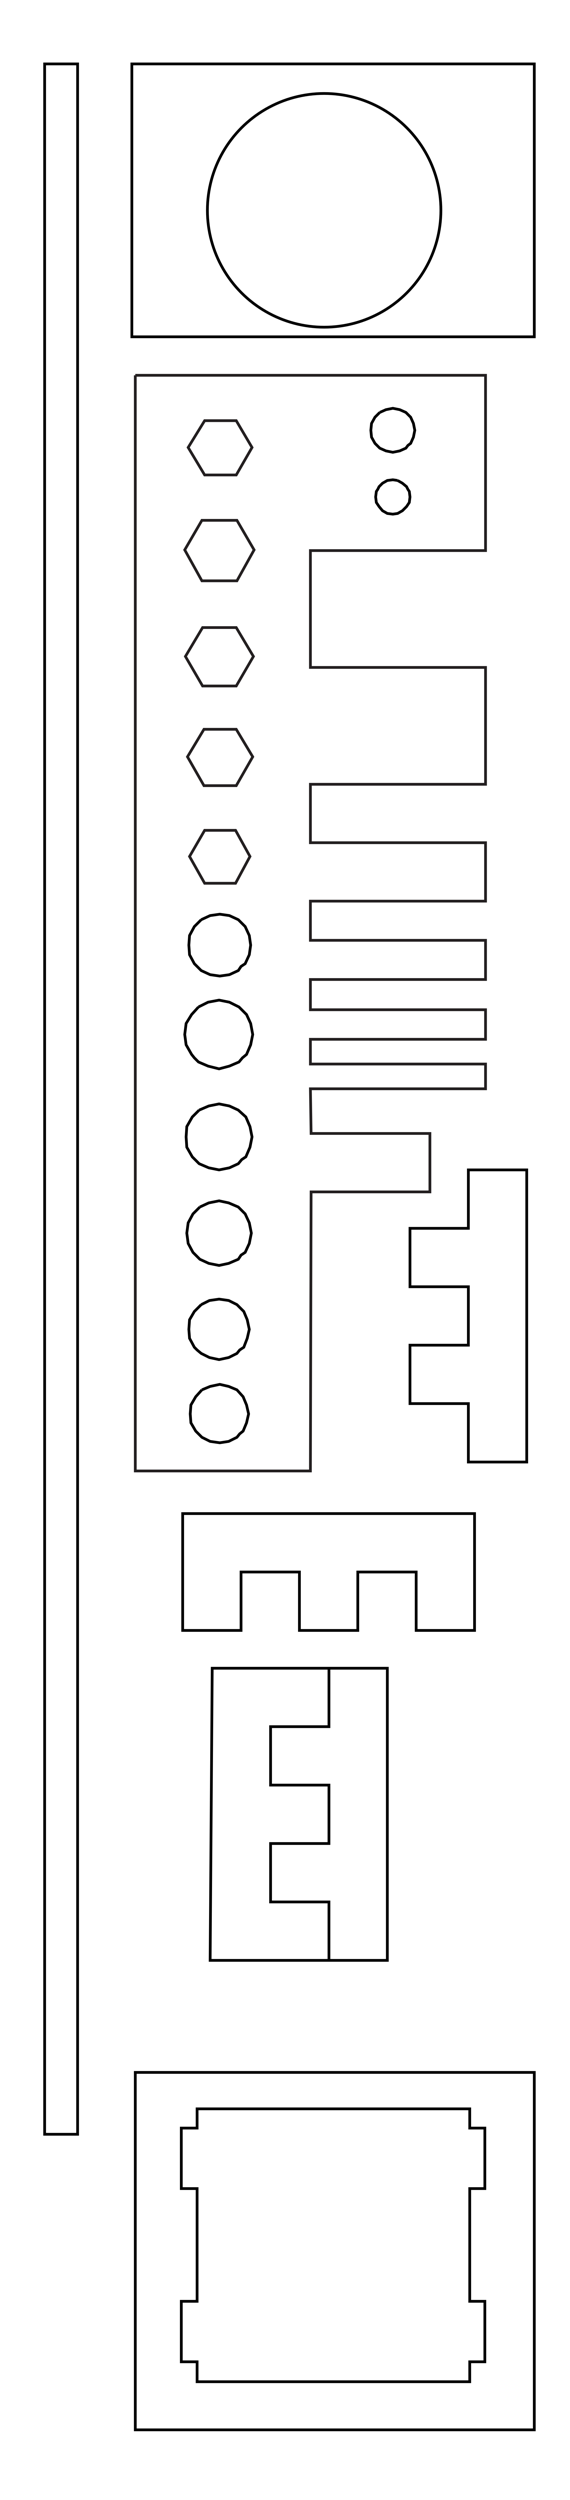 <?xml version="1.0" encoding="utf-8"?>
<!-- Generator: Adobe Illustrator 25.0.1, SVG Export Plug-In . SVG Version: 6.00 Build 0)  -->
<svg version="1.1" xmlns="http://www.w3.org/2000/svg" xmlns:xlink="http://www.w3.org/1999/xlink" x="0px" y="0px"
	 viewBox="0 0 83 363.7" style="enable-background:new 0 0 83 363.7;" xml:space="preserve">
<style type="text/css">
	.st0{fill:none;stroke:#010101;stroke-width:0.4;stroke-miterlimit:11.34;}
	.st1{fill:none;stroke:#020202;stroke-width:0.4;stroke-miterlimit:11.34;}
	.st2{fill:none;stroke:#231F20;stroke-width:0.4;stroke-miterlimit:10;}
	.st3{display:none;}
	.st4{display:inline;fill:none;stroke:#129447;stroke-width:0.4;stroke-miterlimit:11.34;}
	.st5{display:inline;fill:none;stroke:#129447;stroke-width:0.4;stroke-miterlimit:10;}
</style>
<g id="Layer_1">
	<polyline class="st0" points="57.9,69.9 57.2,69.8 56.4,69.9 55.7,70.3 55.2,70.8 55,71.2 54.8,71.5 54.7,72.3 54.8,73.1 
		55.2,73.7 55.7,74.3 56.4,74.7 57.2,74.8 57.9,74.7 58.6,74.3 59.2,73.7 59.6,73.1 59.7,72.3 59.6,71.5 59.4,71.2 59.2,70.8 
		58.6,70.3 57.9,69.9 	"/>
	<polygon class="st1" points="11.3,310.5 11.3,9.3 6.5,9.3 6.5,310.5 	"/>
	<circle class="st0" cx="47.2" cy="30.6" r="17"/>
	<polygon class="st0" points="19.2,49 77.8,49 77.8,9.3 19.2,9.3 	"/>
	<path class="st2" d="M19.7,54.6h51v25.5H45.2v17h25.5v17H45.2v8.5h25.5v8.5H45.2v5.7h25.5v5.7H45.2v4.4h25.5v4.3H45.2v3.6h25.5v3.6
		H45.2l0.1,6.5h17.3v8.5H45.3L45.2,214H19.7V54.6"/>
	<polygon class="st2" points="34.4,61.2 29.8,61.2 27.4,65.1 29.8,69.1 34.4,69.1 36.7,65.1 	"/>
	<polygon class="st2" points="34.3,120.8 29.8,120.8 27.6,124.6 29.8,128.5 34.3,128.5 36.4,124.6 	"/>
	<polygon class="st2" points="34.4,106.1 29.7,106.1 27.3,110.1 29.7,114.3 34.4,114.3 36.8,110.1 	"/>
	<polyline class="st0" points="55.3,60 54.6,60.7 54.6,60.7 54.1,61.6 54,62.6 54.1,63.6 54.6,64.5 54.6,64.5 54.9,64.8 55.3,65.2 
		56.2,65.6 57.2,65.8 58.2,65.6 59.1,65.2 59.4,64.8 59.8,64.5 60.2,63.6 60.4,62.6 60.2,61.6 59.8,60.7 59.1,60 58.2,59.6 
		57.2,59.4 56.2,59.6 55.3,60 	"/>
	<polygon class="st2" points="34.4,91.3 29.5,91.3 27,95.5 29.5,99.8 34.4,99.8 36.9,95.5 	"/>
	<polygon class="st2" points="34.5,75.7 29.4,75.7 26.9,80 29.4,84.5 34.5,84.5 37,80 	"/>
	<polygon class="st0" points="26.6,220.2 69.1,220.2 69.1,237.2 60.6,237.2 60.6,228.7 52.1,228.7 52.1,237.2 43.6,237.2 
		43.6,228.7 35.1,228.7 35.1,237.2 26.6,237.2 	"/>
	<polygon class="st0" points="76.7,212.7 76.7,170.2 68.2,170.2 68.2,178.7 59.7,178.7 59.7,187.2 68.2,187.2 68.2,195.7 
		59.7,195.7 59.7,204.2 68.2,204.2 68.2,212.7 	"/>
	<polyline class="st0" points="47.9,242.7 47.9,251.2 39.4,251.2 39.4,259.7 47.9,259.7 47.9,268.2 39.4,268.2 39.4,276.7 
		47.9,276.7 47.9,285.2 	"/>
	<polygon class="st0" points="30.9,242.7 56.4,242.7 56.4,285.2 30.6,285.2 	"/>
	<path class="st0" d="M45.9,225"/>
	<path class="st0" d="M53.7,225"/>
	<polyline class="st0" points="29.3,133.8 28.3,134.8 28.3,134.8 27.6,136.1 27.5,137.5 27.6,138.9 28.3,140.2 28.3,140.2 
		28.7,140.6 29.3,141.2 30.6,141.8 32,142 33.4,141.8 34.7,141.2 35.1,140.6 35.7,140.2 36.3,138.9 36.5,137.5 36.3,136.1 
		35.7,134.8 34.7,133.8 33.4,133.2 32,133 30.6,133.2 29.3,133.8 	"/>
	<polyline class="st0" points="28.9,146.5 27.9,147.6 27.9,147.6 27.1,148.9 26.9,150.5 27.1,152 27.9,153.4 27.9,153.4 28.3,153.9 
		28.9,154.5 30.3,155.1 31.9,155.5 33.4,155.1 34.8,154.5 35.3,153.9 35.9,153.4 36.5,152 36.8,150.5 36.5,148.9 35.9,147.6 
		34.8,146.5 33.4,145.8 31.9,145.5 30.3,145.8 28.9,146.5 	"/>
	<polyline class="st0" points="29,161.5 28,162.5 28,162.5 27.2,163.9 27.1,165.4 27.2,166.9 28,168.3 28,168.3 28.4,168.7 
		29,169.3 30.4,169.9 31.9,170.2 33.4,169.9 34.7,169.3 35.2,168.7 35.8,168.3 36.4,166.9 36.7,165.4 36.4,163.9 35.8,162.5 
		34.7,161.5 33.4,160.9 31.9,160.6 30.4,160.9 29,161.5 	"/>
	<polyline class="st0" points="29.1,175.6 28.1,176.6 28.1,176.6 27.4,177.9 27.2,179.4 27.4,180.9 28.1,182.2 28.1,182.2 
		28.5,182.6 29.1,183.2 30.4,183.8 31.9,184.1 33.3,183.8 34.7,183.2 35.1,182.6 35.7,182.2 36.3,180.9 36.6,179.4 36.3,177.9 
		35.7,176.6 34.7,175.6 33.3,175 31.9,174.7 30.4,175 29.1,175.6 	"/>
	<polyline class="st0" points="29.3,189.8 28.3,190.8 28.3,190.8 27.6,192 27.5,193.4 27.6,194.7 28.3,196 28.3,196 28.7,196.4 
		29.3,196.9 30.5,197.5 31.9,197.8 33.3,197.5 34.5,196.9 34.9,196.4 35.5,196 36,194.7 36.3,193.4 36,192 35.5,190.8 34.5,189.8 
		33.3,189.2 31.9,189 30.5,189.2 29.3,189.8 	"/>
	<polyline class="st0" points="29.4,202.2 28.5,203.2 28.5,203.2 27.8,204.4 27.7,205.7 27.8,207 28.5,208.2 28.5,208.2 28.9,208.6 
		29.4,209.1 30.6,209.7 32,209.9 33.3,209.7 34.5,209.1 34.9,208.6 35.4,208.2 35.9,207 36.2,205.7 35.9,204.4 35.4,203.2 
		34.5,202.2 33.3,201.7 32,201.4 30.6,201.7 29.4,202.2 	"/>
	<polygon class="st0" points="28.7,306.8 28.7,309.6 26.4,309.6 26.4,318.4 28.7,318.4 28.7,334.8 26.4,334.8 26.4,343.6 
		28.7,343.6 28.7,346.5 68.4,346.5 68.4,343.6 70.6,343.6 70.6,334.8 68.4,334.8 68.4,318.4 70.6,318.4 70.6,309.6 68.4,309.6 
		68.4,306.8 	"/>
	<rect x="19.7" y="301.5" class="st0" width="58.1" height="52"/>
</g>
<g id="Layer_2" class="st3">
	<path class="st4" d="M56.5,74.4l0.7,0.1l0.6-0.1l0.6-0.4l0.6-0.6l0.3-0.5l0.1-0.7l-0.1-0.7l-0.2-0.2L59,71l-0.6-0.5l-0.6-0.3
		l-0.6-0.1l-0.7,0.1l-0.6,0.4L55.4,71l-0.2,0.4L55,71.7v0.6l0.1,0.7l0.4,0.5l0.4,0.5L56.5,74.4z"/>
	<path class="st4" d="M47.2,47.3c-9.2,0-16.7-7.5-16.7-16.7S38,13.9,47.2,13.9s16.7,7.5,16.7,16.7S56.4,47.3,47.2,47.3z"/>
	<polygon class="st5" points="29.9,68.8 27.8,65.1 29.9,61.5 34.2,61.5 36.3,65.1 34.2,68.8 	"/>
	<polygon class="st5" points="30,128.2 27.9,124.6 30,121.1 34.1,121.1 36.1,124.6 34.1,128.2 	"/>
	<path class="st4" d="M55.5,65l0.9,0.4l0.9,0.2l0.9-0.2L59,65l0.3-0.3l0,0l0,0l0.3-0.3l0.4-0.8l0.2-0.9L60,61.8L59.6,61L59,60.4
		L58.1,60l-0.9-0.2L56.3,60l-0.8,0.4L54.9,61l-0.5,0.8l-0.1,0.9l0.1,0.9l0.5,0.8l0.3,0.3L55.5,65z"/>
	<polygon class="st5" points="29.6,99.5 27.3,95.5 29.6,91.6 34.3,91.6 36.6,95.5 34.3,99.5 	"/>
	<polygon class="st5" points="29.6,84.2 27.2,80 29.6,76 34.4,76 36.7,80 34.4,84.2 	"/>
	<path class="st4" d="M29.5,140.9l1.2,0.5l1.3,0.3l1.4-0.3l1.1-0.5l0.4-0.5l0,0l0,0l0.5-0.4l0.5-1.2l0.3-1.3l-0.3-1.4l-0.5-1.2
		l-0.9-0.9l-1.2-0.5l-1.3-0.3l-1.4,0.3l-1.2,0.5l-0.9,0.9l-0.7,1.2l-0.1,1.4l0.1,1.3l0.7,1.2l0.4,0.4L29.5,140.9z"/>
	<path class="st4" d="M29.1,154.3l1.3,0.6l1.4,0.3l1.5-0.3l1.3-0.6l0.4-0.6l0,0l0,0l0.6-0.4l0.6-1.3l0.3-1.4l-0.3-1.5l-0.6-1.3l-1-1
		l-1.3-0.6l-1.4-0.3l-1.5,0.3l-1.3,0.6l-1,1l-0.7,1.3l-0.1,1.5l0.1,1.4l0.7,1.3l0.4,0.4L29.1,154.3z"/>
	<path class="st4" d="M29.2,169.1l1.3,0.6l1.4,0.3l1.5-0.3l1.2-0.6l0.4-0.5l0,0l0,0l0.5-0.4l0.6-1.3l0.3-1.4l-0.3-1.5l-0.6-1.2l-1-1
		l-1.3-0.6l-1.4-0.3l-1.5,0.3l-1.2,0.6l-1,1l-0.7,1.3l-0.1,1.4l0.1,1.4l0.7,1.3l0.4,0.4L29.2,169.1z"/>
	<path class="st4" d="M29.3,183l1.3,0.6l1.3,0.3l1.4-0.3l1.2-0.5l0.4-0.5l0,0l0,0l0.5-0.4L36,181l0.3-1.3L36,178l-0.5-1.2l-0.9-1
		l-1.3-0.6l-1.3-0.3l-1.4,0.3l-1.2,0.5l-1,1l-0.7,1.2l-0.1,1.4l0.1,1.3l0.7,1.2l0.4,0.4L29.3,183z"/>
	<path class="st4" d="M29.4,196.7l1.2,0.5l1.3,0.2l1.3-0.3l1.1-0.5l0.4-0.5l0,0l0,0l0.5-0.4l0.5-1.2l0.2-1.3l-0.3-1.3l-0.5-1.1
		l-0.9-0.9l-1.2-0.5l-1.3-0.2l-1.3,0.3l-1.1,0.5l-0.9,0.9l-0.6,1.2l-0.1,1.3l0.1,1.3l0.6,1.2l0.4,0.4L29.4,196.7z"/>
	<path class="st4" d="M29.6,208.9l1.1,0.5l1.2,0.2l1.3-0.3l1.1-0.5l0.4-0.5l0,0l0,0l0.5-0.4l0.5-1.1l0.2-1.2l-0.3-1.3l-0.5-1.1
		l-0.9-0.9l-1.1-0.5l-1.2-0.2l-1.3,0.3l-1.1,0.5l-0.9,0.9l-0.6,1.1l-0.1,1.3l0.1,1.2l0.6,1.1l0.4,0.4L29.6,208.9z"/>
	<rect x="6.2" y="9" class="st4" width="5.4" height="301.8"/>
	<rect x="18.9" y="9" class="st4" width="59.2" height="40.3"/>
	<path class="st5" d="M45.5,214.3H19.4v-160H71v26.1H45.5v16.4H71v17.6H45.5v7.9H71v9.1H45.5v5.1H71v6.3H45.5v3.8H71v4.9H45.5v3H71
		v4.2H45.5l0.1,5.9h17.3v9.1H45.6L45.5,214.3z"/>
	<polygon class="st4" points="60.3,237.5 60.3,229 52.4,229 52.4,237.5 43.3,237.5 43.3,229 35.4,229 35.4,237.5 26.3,237.5 
		26.3,219.9 69.4,219.9 69.4,237.5 	"/>
	<polygon class="st4" points="67.9,213 67.9,204.5 59.4,204.5 59.4,195.4 67.9,195.4 67.9,187.5 59.4,187.5 59.4,178.4 67.9,178.4 
		67.9,169.9 77,169.9 77,213 	"/>
	<polygon class="st4" points="30.3,285.5 30.6,242.4 56.7,242.4 56.7,285.5 	"/>
	<polygon class="st5" points="29.8,114 27.6,110.1 29.8,106.4 34.3,106.4 36.5,110.1 34.3,114 	"/>
	<polyline class="st4" points="47.9,242.4 47.9,251.2 39.4,251.2 39.4,259.7 47.9,259.7 47.9,268.2 39.4,268.2 39.4,276.7 
		47.9,276.7 47.9,285.5 	"/>
	
		<rect x="22.5" y="298.2" transform="matrix(-1.836970e-16 1 -1 -1.836970e-16 376.247 278.747)" class="st4" width="52.6" height="58.7"/>
	<polygon class="st4" points="29,346.2 29,343.3 26.7,343.3 26.7,335.1 29,335.1 29,318.1 26.7,318.1 26.7,309.9 29,309.9 29,307.1 
		68.1,307.1 68.1,309.9 70.3,309.9 70.3,318.1 68.1,318.1 68.1,335.1 70.3,335.1 70.3,343.3 68.1,343.3 68.1,346.2 	"/>
</g>
</svg>
